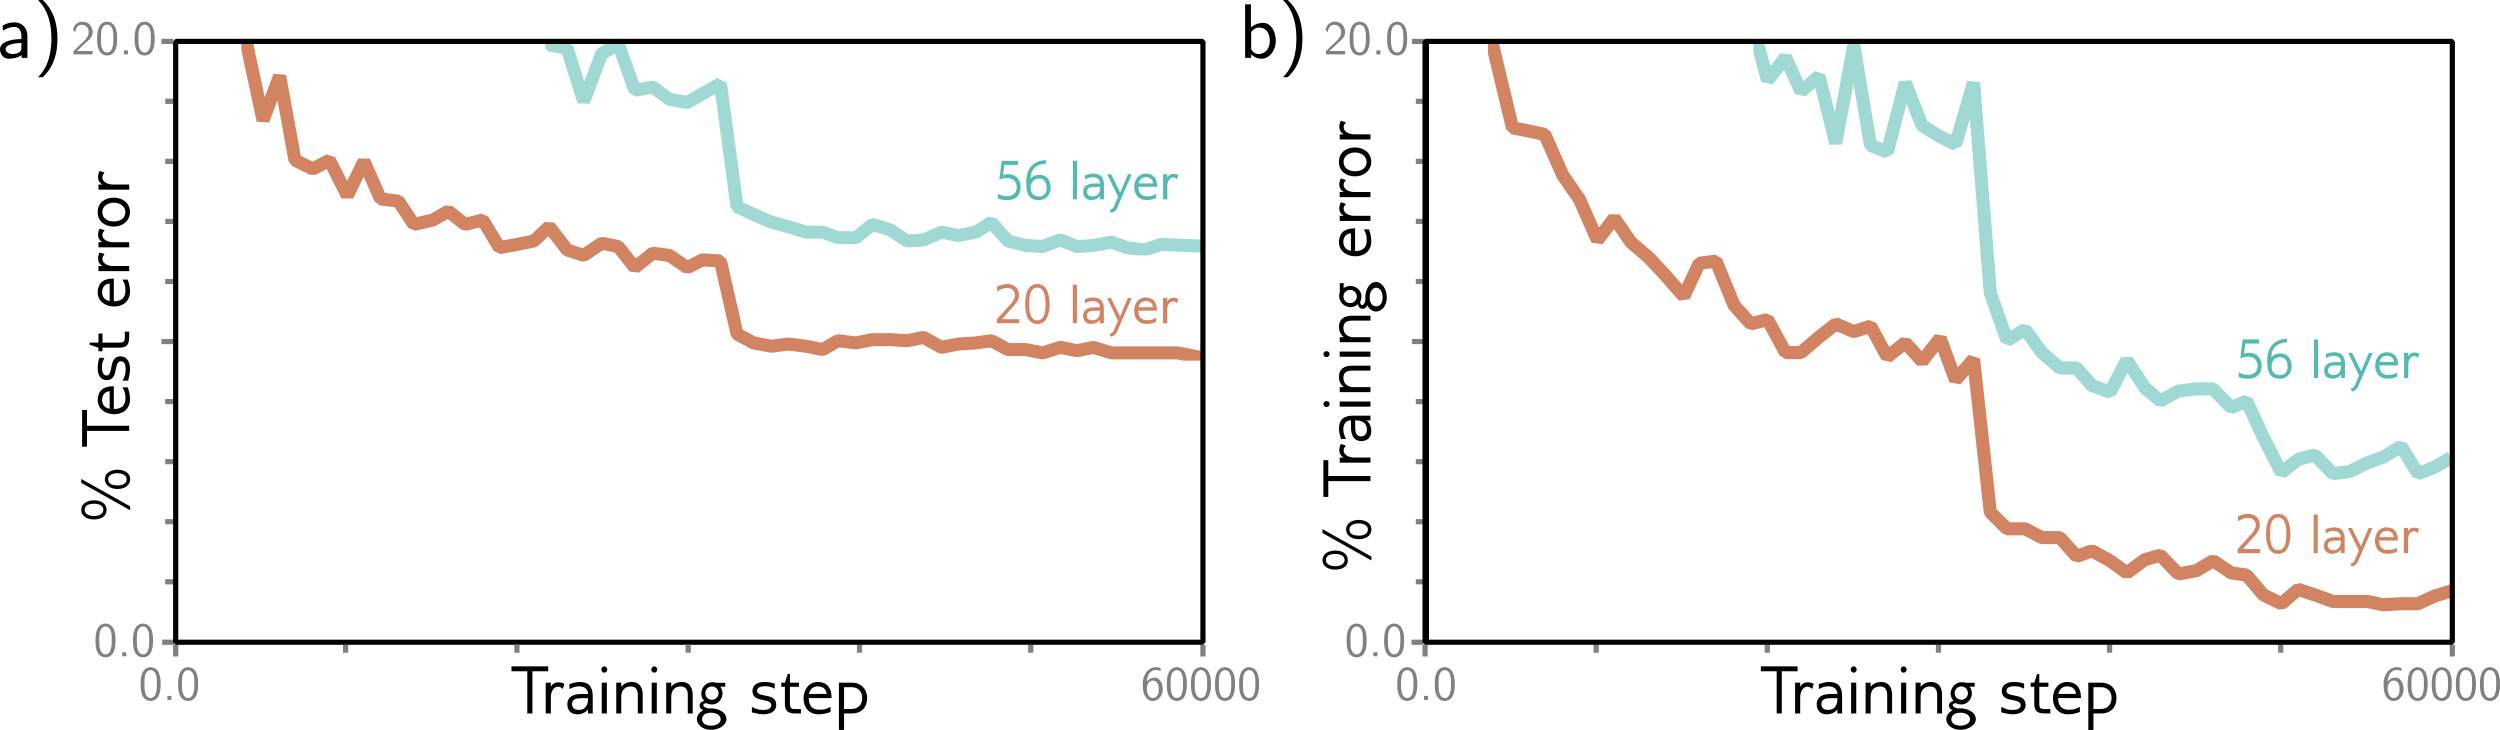 <?xml version='1.0' encoding='UTF-8'?>
<!-- This file was generated by dvisvgm 3.0.3 -->
<svg version='1.1' xmlns='http://www.w3.org/2000/svg' xmlns:xlink='http://www.w3.org/1999/xlink' width='409.562pt' height='119.578pt' viewBox='0 -119.578 409.562 119.578'>
<defs>
<clipPath id='clip1'>
<path d='M213.816 115.422H410V-.421H213.816Z'/>
</clipPath>
<clipPath id='clip2'>
<path d='M243.777 112.715H410V19.231H243.777Z'/>
</clipPath>
<clipPath id='clip3'>
<path d='M287.242 112.715H410V39.262H287.242Z'/>
</clipPath>
<clipPath id='clip4'>
<path d='M39.531 112.575H207.613V60.493H39.531Z'/>
</clipPath>
<clipPath id='clip5'>
<path d='M89.348 112.575H207.613V77.735H89.348Z'/>
</clipPath>
</defs>
<g id='page1'>
<g transform='matrix(1 0 0 -1 0 0)'>
<path d='M28.391 112.797H26.453' stroke='#808080' fill='none' stroke-width='.851'/>
<path d='M28.391 63.625H26.453' stroke='#808080' fill='none' stroke-width='.851'/>
<path d='M28.52 14.364H26.578' stroke='#808080' fill='none' stroke-width='.851'/>
<path d='M28.391 102.981H27.066' stroke='#808080' fill='none' stroke-width='.851'/>
<path d='M28.391 93.141H27.066' stroke='#808080' fill='none' stroke-width='.851'/>
<path d='M28.391 83.301H27.066' stroke='#808080' fill='none' stroke-width='.851'/>
<path d='M28.391 73.461H27.066' stroke='#808080' fill='none' stroke-width='.851'/>
<path d='M28.391 53.786H27.066' stroke='#808080' fill='none' stroke-width='.851'/>
<path d='M28.391 43.946H27.066' stroke='#808080' fill='none' stroke-width='.851'/>
<path d='M28.391 34.106H27.066' stroke='#808080' fill='none' stroke-width='.851'/>
<path d='M28.391 24.266H27.066' stroke='#808080' fill='none' stroke-width='.851'/>
<path d='M233.648 14.899V112.715' stroke='#000' fill='none' stroke-width='.919' stroke-linecap='round' stroke-linejoin='round' clip-path='url(#clip1)'/>
<path d='M233.648 14.899V16.524' stroke='#000' fill='none' stroke-width='.919' stroke-linecap='round' stroke-linejoin='round' clip-path='url(#clip1)'/>
<path d='M244.41 112.715L244.832 110.911L247.785 98.637L250.531 98.098L253.063 97.555L256.016 90.879L258.758 86.907L261.711 80.231L264.453 83.84L267.199 79.872L270.152 77.344L272.684 74.637L275.848 71.028L278.379 76.442L281.121 76.801L284.078 69.582L286.82 66.516L289.563 67.235L292.516 61.821H295.047L298 64.348L300.746 66.516L303.699 65.25L306.441 66.153L309.184 61.102L312.137 63.446L314.883 60.379L317.836 64.168L320.367 57.309L323.32 60.739L326.063 35.653L328.805 32.946H331.762L334.504 31.505H337.457L340.199 28.434L342.73 29.336L345.684 27.715L348.43 25.727L351.383 27.895L353.914 28.618L356.867 25.547L359.82 26.09L362.566 27.715L365.52 25.727L368.051 25.367L370.793 22.118L373.746 20.676L376.488 23.02L379.234 22.118L382.188 21.036H387.883L390.414 20.496L393.367 20.676H396.113L398.855 21.938L401.809 22.841' stroke='#d18362' fill='none' stroke-width='2.145' stroke-linejoin='bevel' clip-path='url(#clip2)'/>
<path d='M287.875 112.715L289.563 106.399L292.516 110.188L295.047 104.594L298 107.122L300.746 96.114L303.699 112.172L306.441 95.75L309.184 94.668L312.137 106.04L314.883 99L317.836 97.196L320.367 95.93L323.32 106.04L326.063 71.567L328.805 63.809L331.762 65.614L334.504 61.821L337.457 59.297H340.199L342.73 56.407L345.684 55.325L348.43 60.559L351.383 56.047L353.914 53.883L356.867 55.504L359.82 55.868H362.566L365.52 52.797L368.051 53.883L370.793 47.926L373.746 42.153L376.488 44.317L379.234 45.04L382.188 41.969L384.93 42.332L387.883 43.774L390.414 44.676L393.367 46.481L396.113 41.969L398.855 43.055L401.516 44.582' stroke='#a0d9d3' fill='none' stroke-width='2.145' stroke-linejoin='bevel' clip-path='url(#clip3)'/>
<path d='M40.367 112.575L43.09 99.872L45.812 107.133L48.324 93.34L51.254 91.887L53.973 93.34L56.906 87.532L59.625 93.157L62.348 86.989L65.277 86.625L67.789 82.813L70.93 83.54L73.441 84.993L76.16 82.813L79.094 83.54L81.812 79.004L84.742 79.547L87.465 80.094L89.977 82.45L92.906 78.641L95.629 77.735L98.559 79.731L101.281 79.184L104 75.739L106.93 78.094L109.652 77.735L112.582 75.739L115.094 77.008L118.023 76.825L120.746 64.848L123.469 63.395L126.398 62.852L129.117 63.215L132.051 62.852L134.77 62.309L137.281 63.758L140.211 63.395L142.934 63.942H145.863L148.586 63.758L151.305 64.305L154.238 62.672L156.957 63.215L159.887 63.395L162.398 63.758L165.121 62.309H168.051L170.773 61.762L173.703 62.672L176.426 62.125L179.145 62.672L182.074 61.762H192.961L196.926 60.985' stroke='#d18362' fill='none' stroke-width='2.131' stroke-miterlimit='7' stroke-linejoin='bevel' clip-path='url(#clip4)'/>
<path d='M89.977 112.575V112.211L92.906 111.668L95.629 102.958L98.559 110.762L101.281 112.395L104 104.774L106.93 105.317L109.652 103.321L112.582 102.778L115.094 104.227L118.023 105.86L120.746 85.719L123.469 84.446L126.398 83.176L129.117 82.45L132.051 81.543H134.77L137.281 80.637H140.211L142.934 82.813L145.863 81.907L148.586 80.094L151.305 80.274L154.238 81.543L156.957 81L159.887 81.543L162.398 83.176L165.121 80.094L168.051 79.368L170.773 79.184L173.703 80.274L176.426 79.184L179.145 79.368L182.074 79.911L184.59 79.004L187.52 78.641L190.238 79.547L196.961 79.247' stroke='#a0d9d3' fill='none' stroke-width='2.131' stroke-miterlimit='7' stroke-linejoin='bevel' clip-path='url(#clip5)'/>
<path d='M233.461 13.969V12.032' stroke='#808080' fill='none' stroke-width='.85'/>
<path d='M401.75 13.969V12.032' stroke='#808080' fill='none' stroke-width='.85'/>
<path d='M261.492 12.645V13.969' stroke='#808080' fill='none' stroke-width='.85'/>
<path d='M289.527 12.645V13.969' stroke='#808080' fill='none' stroke-width='.85'/>
<path d='M317.566 12.645V13.969' stroke='#808080' fill='none' stroke-width='.85'/>
<path d='M233.27 112.793H231.328' stroke='#808080' fill='none' stroke-width='.85'/>
<path d='M233.27 63.626H231.328' stroke='#808080' fill='none' stroke-width='.85'/>
<path d='M233.18 14.364H231.238' stroke='#808080' fill='none' stroke-width='.85'/>
<path d='M233.27 102.981H231.945' stroke='#808080' fill='none' stroke-width='.85'/>
<path d='M233.27 93.141H231.945' stroke='#808080' fill='none' stroke-width='.85'/>
<path d='M233.27 83.301H231.945' stroke='#808080' fill='none' stroke-width='.85'/>
<path d='M233.27 73.461H231.945' stroke='#808080' fill='none' stroke-width='.85'/>
<path d='M233.27 53.786H231.945' stroke='#808080' fill='none' stroke-width='.85'/>
<path d='M233.27 43.946H231.945' stroke='#808080' fill='none' stroke-width='.85'/>
<path d='M233.27 34.106H231.945' stroke='#808080' fill='none' stroke-width='.85'/>
<path d='M233.27 24.266H231.945' stroke='#808080' fill='none' stroke-width='.85'/>
<path d='M28.781 13.969V12.032' stroke='#808080' fill='none' stroke-width='.85'/>
<path d='M197.07 13.969V12.032' stroke='#808080' fill='none' stroke-width='.85'/>
<path d='M56.621 12.645V13.969' stroke='#808080' fill='none' stroke-width='.85'/>
<path d='M140.805 12.645V13.969' stroke='#808080' fill='none' stroke-width='.85'/>
<path d='M168.863 12.645V13.969' stroke='#808080' fill='none' stroke-width='.85'/>
<path d='M28.781 112.793H197.07V14.364H28.781Z' stroke='#030000' fill='none' stroke-width='.85' stroke-linejoin='bevel'/>
<path d='M112.742 12.645V13.969' stroke='#808080' fill='none' stroke-width='.85'/>
<path d='M373.641 12.645V13.969' stroke='#808080' fill='none' stroke-width='.85'/>
<path d='M345.602 12.645V13.969' stroke='#808080' fill='none' stroke-width='.85'/>
<path d='M84.684 12.645V13.969' stroke='#808080' fill='none' stroke-width='.85'/>
<path d='M233.461 112.793H401.75V14.364H233.461Z' stroke='#030000' fill='none' stroke-width='.85' stroke-linejoin='bevel'/>
<path d='M89.812 9.606V10.411H83.793V9.606H86.383V2.696H87.223V9.606Z'/>
<path d='M92.199 6.719L92.461 7.524C92.34 7.665 91.797 7.801 91.43 7.801C90.906 7.786 90.469 7.524 90.242 7.051V7.735H89.402V2.696H90.242V5.352C90.242 5.372 90.242 5.387 90.242 5.387C90.242 6.125 90.625 7.086 91.414 7.086H91.465C91.727 7.086 91.938 6.93 92.199 6.719Z'/>
<path d='M97.102 2.696V5.563C97.102 7.016 96.492 7.856 94.988 7.856C94.445 7.856 93.781 7.68 93.289 7.504V6.684C93.797 6.961 94.219 7.137 94.918 7.137C95.723 7.122 96.332 6.719 96.332 5.879H95.18C93.988 5.879 92.941 5.477 92.941 4.165C92.977 3.149 93.57 2.555 94.586 2.555C95.301 2.555 95.949 2.852 96.332 3.36V2.696ZM96.332 5.04C96.332 4.059 95.879 3.274 94.828 3.274C94.219 3.274 93.711 3.551 93.711 4.215C93.711 5.196 94.637 5.196 95.512 5.196H96.332Z'/>
<path d='M99.418 2.696V7.735H98.582V2.696ZM99 10.411C98.738 10.411 98.512 10.165 98.512 9.903C98.512 9.622 98.738 9.375 99 9.375C99.281 9.375 99.488 9.622 99.488 9.903C99.488 10.165 99.281 10.411 99 10.411Z'/>
<path d='M105.293 2.696V5.739C105.293 6.93 104.785 7.856 103.492 7.856C102.844 7.856 102.18 7.61 101.777 7.051V7.735H100.957V2.696H101.777V5.547C101.813 6.508 102.406 7.122 103.301 7.122C104.176 7.122 104.488 6.594 104.488 5.704V2.696Z'/>
<path d='M107.605 2.696V7.735H106.766V2.696ZM107.188 10.411C106.926 10.411 106.695 10.165 106.695 9.903C106.695 9.622 106.926 9.375 107.188 9.375C107.465 9.375 107.676 9.622 107.676 9.903C107.676 10.165 107.465 10.411 107.188 10.411Z'/>
<path d='M113.48 2.696V5.739C113.48 6.93 112.973 7.856 111.68 7.856C111.031 7.856 110.367 7.61 109.965 7.051V7.735H109.141V2.696H109.965V5.547C110 6.508 110.594 7.122 111.488 7.122C112.359 7.122 112.676 6.594 112.676 5.704V2.696Z'/>
<path d='M116.477 2.817C117.422 2.817 118.066 2.364 118.066 1.75C118.066 1.137 117.422 .7 116.477 .7C115.531 .7 115.008 1.137 115.008 1.75C115.008 2.364 115.531 2.817 116.477 2.817ZM116.477 3.536C116.387 3.536 116.301 3.536 116.195 3.516C115.672 3.516 115.215 3.832 115.215 4.043C115.215 4.286 115.496 4.375 115.707 4.375H115.777C115.949 4.215 116.477 4.165 116.633 4.165C117.594 4.165 118.363 4.985 118.363 6C118.363 6.403 118.227 6.79 117.996 7.086H118.82V7.715H117.402C117.176 7.786 116.859 7.821 116.684 7.821C115.723 7.821 114.918 6.997 114.883 6C114.883 5.512 115.059 5.075 115.375 4.758C115.008 4.688 114.605 4.446 114.605 3.973C114.605 3.676 114.797 3.395 115.199 3.219C114.551 2.887 114.168 2.344 114.168 1.766C114.168 .86 115.094 .02 116.477 .02C117.875 .02 119.012 .86 119.012 1.75C119.012 2.922 117.648 3.536 116.477 3.536ZM116.633 7.122C117.227 7.122 117.719 6.629 117.719 6.02C117.719 5.422 117.227 4.934 116.633 4.934C116.02 4.934 115.547 5.422 115.547 6.02C115.547 6.629 116.02 7.122 116.633 7.122Z'/>
<path d='M127.164 4.094C127.164 5.09 126.484 5.407 125.574 5.582L125.223 5.653C124.734 5.754 124.016 5.86 124.016 6.403C124.051 7.032 124.785 7.157 125.348 7.157C126.238 7.122 126.168 7.067 126.922 6.754V7.575C126.449 7.766 125.855 7.856 125.242 7.856C124.246 7.856 123.266 7.489 123.266 6.368C123.281 5.457 123.895 5.11 124.734 4.95L125.051 4.883C125.66 4.743 126.359 4.672 126.359 4.024C126.328 3.395 125.609 3.274 125.051 3.274C124.121 3.29 123.98 3.395 123.176 3.778V2.872C123.648 2.747 124.473 2.555 125.031 2.555C126.012 2.555 127.164 2.922 127.164 4.094Z'/>
<path d='M131.211 2.696V3.411H130.336C129.547 3.411 129.41 3.606 129.41 4.34V7.067H130.895V7.735H129.41V9.168H129.059L128.586 7.735H127.992V7.067H128.586V4.34C128.586 3.079 129.094 2.696 130.336 2.696Z'/>
<path d='M136.227 5.215V5.301C136.227 6.754 135.633 7.821 133.973 7.856C132.484 7.856 131.645 6.559 131.645 5.161C131.645 3.641 132.57 2.555 134.109 2.555C134.813 2.555 135.441 2.711 136.055 2.938V3.778C135.25 3.395 135.125 3.309 134.18 3.309C133.133 3.309 132.5 3.938 132.5 5.125V5.215ZM135.406 5.895H132.535C132.641 6.559 133.133 7.137 133.973 7.137C134.848 7.137 135.406 6.594 135.406 5.895Z'/>
<path d='M142.059 5.215C142.059 6.684 141.078 7.735 139.59 7.735H137.438V0H138.277V2.696H139.52C141.148 2.696 142.059 3.711 142.059 5.215ZM141.254 5.215C141.254 4.215 140.621 3.43 139.52 3.43H138.277V6.997H139.52C140.605 6.997 141.254 6.282 141.254 5.215Z'/>
<path d='M294.492 9.606V10.411H288.473V9.606H291.063V2.696H291.902V9.606Z'/>
<path d='M296.879 6.719L297.141 7.524C297.02 7.665 296.477 7.801 296.109 7.801C295.582 7.786 295.148 7.524 294.918 7.051V7.735H294.078V2.696H294.918V5.352C294.918 5.372 294.918 5.387 294.918 5.387C294.918 6.125 295.305 7.086 296.09 7.086H296.145C296.406 7.086 296.617 6.93 296.879 6.719Z'/>
<path d='M301.781 2.696V5.563C301.781 7.016 301.172 7.856 299.664 7.856C299.125 7.856 298.457 7.68 297.969 7.504V6.684C298.477 6.961 298.895 7.137 299.594 7.137C300.398 7.122 301.012 6.719 301.012 5.879H299.859C298.668 5.879 297.617 5.477 297.617 4.165C297.652 3.149 298.25 2.555 299.262 2.555C299.98 2.555 300.629 2.852 301.012 3.36V2.696ZM301.012 5.04C301.012 4.059 300.559 3.274 299.508 3.274C298.895 3.274 298.387 3.551 298.387 4.215C298.387 5.196 299.316 5.196 300.191 5.196H301.012Z'/>
<path d='M304.098 2.696V7.735H303.258V2.696ZM303.68 10.411C303.418 10.411 303.188 10.165 303.188 9.903C303.188 9.622 303.418 9.375 303.68 9.375C303.957 9.375 304.168 9.622 304.168 9.903C304.168 10.165 303.957 10.411 303.68 10.411Z'/>
<path d='M309.973 2.696V5.739C309.973 6.93 309.465 7.856 308.172 7.856C307.523 7.856 306.859 7.61 306.457 7.051V7.735H305.633V2.696H306.457V5.547C306.492 6.508 307.086 7.122 307.98 7.122C308.852 7.122 309.168 6.594 309.168 5.704V2.696Z'/>
<path d='M312.285 2.696V7.735H311.445V2.696ZM311.867 10.411C311.602 10.411 311.375 10.165 311.375 9.903C311.375 9.622 311.602 9.375 311.867 9.375C312.145 9.375 312.355 9.622 312.355 9.903C312.355 10.165 312.145 10.411 311.867 10.411Z'/>
<path d='M318.16 2.696V5.739C318.16 6.93 317.652 7.856 316.359 7.856C315.711 7.856 315.047 7.61 314.645 7.051V7.735H313.82V2.696H314.645V5.547C314.68 6.508 315.273 7.122 316.164 7.122C317.039 7.122 317.355 6.594 317.355 5.704V2.696Z'/>
<path d='M321.152 2.817C322.098 2.817 322.746 2.364 322.746 1.75C322.746 1.137 322.098 .7 321.152 .7C320.211 .7 319.684 1.137 319.684 1.75C319.684 2.364 320.211 2.817 321.152 2.817ZM321.152 3.536C321.066 3.536 320.98 3.536 320.875 3.516C320.352 3.516 319.895 3.832 319.895 4.043C319.895 4.286 320.176 4.375 320.383 4.375H320.453C320.629 4.215 321.152 4.165 321.313 4.165C322.273 4.165 323.043 4.985 323.043 6C323.043 6.403 322.902 6.79 322.676 7.086H323.5V7.715H322.082C321.855 7.786 321.539 7.821 321.363 7.821C320.402 7.821 319.598 6.997 319.563 6C319.563 5.512 319.738 5.075 320.051 4.758C319.684 4.688 319.281 4.446 319.281 3.973C319.281 3.676 319.477 3.395 319.879 3.219C319.23 2.887 318.844 2.344 318.844 1.766C318.844 .86 319.773 .02 321.152 .02C322.555 .02 323.691 .86 323.691 1.75C323.691 2.922 322.328 3.536 321.152 3.536ZM321.313 7.122C321.906 7.122 322.395 6.629 322.395 6.02C322.395 5.422 321.906 4.934 321.313 4.934C320.699 4.934 320.227 5.422 320.227 6.02C320.227 6.629 320.699 7.122 321.313 7.122Z'/>
<path d='M331.844 4.094C331.844 5.09 331.164 5.407 330.254 5.582L329.902 5.653C329.414 5.754 328.695 5.86 328.695 6.403C328.73 7.032 329.465 7.157 330.027 7.157C330.918 7.122 330.848 7.067 331.602 6.754V7.575C331.129 7.766 330.531 7.856 329.922 7.856C328.922 7.856 327.945 7.489 327.945 6.368C327.961 5.457 328.574 5.11 329.414 4.95L329.727 4.883C330.34 4.743 331.039 4.672 331.039 4.024C331.004 3.395 330.289 3.274 329.727 3.274C328.801 3.29 328.66 3.395 327.855 3.778V2.872C328.328 2.747 329.152 2.555 329.711 2.555C330.691 2.555 331.844 2.922 331.844 4.094Z'/>
<path d='M335.891 2.696V3.411H335.016C334.227 3.411 334.086 3.606 334.086 4.34V7.067H335.574V7.735H334.086V9.168H333.738L333.266 7.735H332.672V7.067H333.266V4.34C333.266 3.079 333.773 2.696 335.016 2.696Z'/>
<path d='M340.906 5.215V5.301C340.906 6.754 340.313 7.821 338.648 7.856C337.164 7.856 336.324 6.559 336.324 5.161C336.324 3.641 337.25 2.555 338.789 2.555C339.488 2.555 340.121 2.711 340.73 2.938V3.778C339.926 3.395 339.805 3.309 338.859 3.309C337.809 3.309 337.18 3.938 337.18 5.125V5.215ZM340.086 5.895H337.215C337.32 6.559 337.809 7.137 338.648 7.137C339.523 7.137 340.086 6.594 340.086 5.895Z'/>
<path d='M346.734 5.215C346.734 6.684 345.758 7.735 344.27 7.735H342.117V0H342.957V2.696H344.199C345.828 2.696 346.734 3.711 346.734 5.215ZM345.93 5.215C345.93 4.215 345.301 3.43 344.199 3.43H342.957V6.997H344.199C345.285 6.997 345.93 6.282 345.93 5.215Z'/>
<path d='M19.242 42.633C18.277 42.633 17.176 42.161 17.176 41.059C17.195 39.977 18.227 39.469 19.242 39.469C20.254 39.469 21.324 39.942 21.324 41.059C21.324 42.18 20.219 42.633 19.242 42.633ZM13.312 41.114V40.481L21.324 35.989V36.618ZM15.391 37.614C14.395 37.614 13.312 37.141 13.312 36.039C13.312 34.938 14.395 34.481 15.391 34.481C16.441 34.501 17.457 34.883 17.457 36.039C17.457 37.176 16.426 37.614 15.391 37.614ZM19.242 42.055C19.957 42.039 20.746 41.793 20.746 41.059C20.746 40.274 19.922 40.043 19.242 40.043C18.508 40.063 17.719 40.239 17.719 41.059C17.719 41.813 18.559 42.055 19.242 42.055ZM15.391 37.055C16.129 37.055 16.934 36.825 16.934 36.039C16.898 35.286 16.094 35.043 15.391 35.043C14.676 35.043 13.871 35.321 13.871 36.039C13.871 36.825 14.621 37.055 15.391 37.055Z'/>
<path d='M14.254 52.414H13.449V46.395H14.254V48.985H21.164V49.825H14.254Z'/>
<path d='M18.645 56.301H18.559C17.105 56.301 16.039 55.708 16.004 54.043C16.004 52.559 17.301 51.719 18.699 51.719C20.219 51.719 21.305 52.645 21.305 54.184C21.305 54.883 21.148 55.512 20.922 56.126H20.082C20.465 55.321 20.551 55.2 20.551 54.254C20.551 53.204 19.922 52.575 18.734 52.575H18.645ZM17.965 55.477V52.61C17.301 52.715 16.723 53.204 16.723 54.043C16.723 54.918 17.266 55.477 17.965 55.477Z'/>
<path d='M19.766 61.204C18.77 61.204 18.453 60.52 18.277 59.61L18.207 59.262C18.105 58.77 18 58.055 17.457 58.055C16.828 58.09 16.703 58.825 16.703 59.383C16.738 60.278 16.793 60.208 17.105 60.958H16.285C16.094 60.485 16.004 59.891 16.004 59.278C16.004 58.282 16.371 57.301 17.492 57.301C18.402 57.321 18.75 57.934 18.91 58.77L18.977 59.086C19.117 59.7 19.188 60.399 19.836 60.399C20.465 60.364 20.586 59.645 20.586 59.086C20.57 58.161 20.465 58.02 20.082 57.215H20.988C21.113 57.688 21.305 58.508 21.305 59.071C21.305 60.047 20.938 61.204 19.766 61.204Z'/>
<path d='M21.164 65.246H20.449V64.371C20.449 63.586 20.254 63.446 19.52 63.446H16.793V64.934H16.129V63.446H14.691V63.094L16.129 62.621V62.028H16.793V62.621H19.52C20.781 62.621 21.164 63.129 21.164 64.371Z'/>
<path d='M18.645 73.946H18.559C17.105 73.946 16.039 73.352 16.004 71.688C16.004 70.204 17.301 69.364 18.699 69.364C20.219 69.364 21.305 70.29 21.305 71.829C21.305 72.528 21.148 73.157 20.922 73.77H20.082C20.465 72.965 20.551 72.844 20.551 71.899C20.551 70.848 19.922 70.219 18.734 70.219H18.645ZM17.965 73.126V70.254C17.301 70.36 16.723 70.848 16.723 71.688C16.723 72.563 17.266 73.126 17.965 73.126Z'/>
<path d='M17.141 77.957L16.336 78.219C16.195 78.094 16.059 77.555 16.059 77.188C16.074 76.661 16.336 76.223 16.809 75.996H16.129V75.157H21.164V75.996H18.508C18.488 75.996 18.473 75.996 18.473 75.996C17.734 75.996 16.773 76.383 16.773 77.168V77.223C16.773 77.485 16.934 77.692 17.141 77.957Z'/>
<path d='M17.141 81.86L16.336 82.121C16.195 82.001 16.059 81.457 16.059 81.09C16.074 80.567 16.336 80.129 16.809 79.899H16.129V79.063H21.164V79.899H18.508C18.488 79.899 18.473 79.899 18.473 79.899C17.734 79.899 16.773 80.286 16.773 81.071V81.126C16.773 81.387 16.934 81.598 17.141 81.86Z'/>
<path d='M18.645 87.196C17.367 87.196 16.004 86.516 16.004 84.836C16.004 83.313 17.176 82.457 18.645 82.457C20.027 82.457 21.27 83.348 21.305 84.836C21.27 86.34 20.062 87.196 18.645 87.196ZM18.645 86.376C19.645 86.376 20.535 85.762 20.535 84.836C20.52 83.575 19.398 83.297 18.629 83.297C17.613 83.297 16.773 83.786 16.758 84.836C16.773 85.817 17.684 86.376 18.645 86.376Z'/>
<path d='M17.141 91.305L16.336 91.571C16.195 91.446 16.059 90.903 16.059 90.536C16.074 90.012 16.336 89.575 16.809 89.348H16.129V88.508H21.164V89.348H18.508C18.488 89.348 18.473 89.348 18.473 89.348C17.734 89.348 16.773 89.731 16.773 90.52V90.571C16.773 90.836 16.934 91.043 17.141 91.305Z'/>
<path d='M222.59 34.407C221.629 34.407 220.523 33.938 220.523 32.833C220.543 31.75 221.574 31.243 222.59 31.243C223.605 31.243 224.672 31.715 224.672 32.833C224.672 33.954 223.57 34.407 222.59 34.407ZM216.66 32.887V32.258L224.672 27.762V28.391ZM218.742 29.387C217.742 29.387 216.66 28.915 216.66 27.813C216.66 26.711 217.742 26.258 218.742 26.258C219.789 26.274 220.805 26.661 220.805 27.813C220.805 28.95 219.773 29.387 218.742 29.387ZM222.59 33.833C223.305 33.813 224.094 33.571 224.094 32.833C224.094 32.047 223.27 31.821 222.59 31.821C221.855 31.836 221.066 32.012 221.066 32.833C221.066 33.586 221.906 33.833 222.59 33.833ZM218.742 28.829C219.477 28.829 220.281 28.602 220.281 27.813C220.246 27.063 219.441 26.817 218.742 26.817C218.023 26.817 217.219 27.098 217.219 27.813C217.219 28.602 217.973 28.829 218.742 28.829Z'/>
<path d='M217.605 44.188H216.801V38.172H217.605V40.758H224.512V41.598H217.605Z'/>
<path d='M220.488 46.575L219.684 46.836C219.547 46.715 219.406 46.172 219.406 45.805C219.422 45.282 219.684 44.844 220.156 44.618H219.477V43.778H224.512V44.618H221.855C221.836 44.618 221.82 44.618 221.82 44.618C221.086 44.618 220.121 45.001 220.121 45.789V45.84C220.121 46.102 220.281 46.313 220.488 46.575Z'/>
<path d='M224.512 51.481H221.645C220.191 51.481 219.352 50.868 219.352 49.364C219.352 48.821 219.527 48.157 219.703 47.664H220.523C220.246 48.172 220.07 48.594 220.07 49.293C220.086 50.098 220.488 50.711 221.328 50.711V49.555C221.328 48.364 221.73 47.317 223.043 47.317C224.059 47.352 224.652 47.946 224.652 48.961C224.652 49.676 224.355 50.325 223.848 50.711H224.512ZM222.168 50.711C223.148 50.711 223.938 50.254 223.938 49.204C223.938 48.594 223.656 48.086 222.992 48.086C222.012 48.086 222.012 49.012 222.012 49.887V50.711Z'/>
<path d='M224.512 53.797H219.477V52.958H224.512ZM216.801 53.376C216.801 53.114 217.043 52.887 217.305 52.887C217.586 52.887 217.832 53.114 217.832 53.376C217.832 53.657 217.586 53.864 217.305 53.864C217.043 53.864 216.801 53.657 216.801 53.376Z'/>
<path d='M224.512 59.668H221.469C220.281 59.668 219.352 59.164 219.352 57.868C219.352 57.219 219.598 56.555 220.156 56.153H219.477V55.333H224.512V56.153H221.66C220.699 56.188 220.086 56.782 220.086 57.676C220.086 58.551 220.613 58.864 221.504 58.864H224.512Z'/>
<path d='M224.512 61.981H219.477V61.141H224.512ZM216.801 61.563C216.801 61.301 217.043 61.075 217.305 61.075C217.586 61.075 217.832 61.301 217.832 61.563C217.832 61.844 217.586 62.051 217.305 62.051C217.043 62.051 216.801 61.844 216.801 61.563Z'/>
<path d='M224.512 67.856H221.469C220.281 67.856 219.352 67.348 219.352 66.055C219.352 65.407 219.598 64.743 220.156 64.34H219.477V63.52H224.512V64.34H221.66C220.699 64.376 220.086 64.969 220.086 65.864C220.086 66.739 220.613 67.051 221.504 67.051H224.512Z'/>
<path d='M224.391 70.852C224.391 71.797 224.848 72.442 225.457 72.442C226.07 72.442 226.508 71.797 226.508 70.852S226.07 69.383 225.457 69.383C224.848 69.383 224.391 69.907 224.391 70.852ZM223.672 70.852C223.672 70.762 223.672 70.676 223.691 70.571C223.691 70.047 223.375 69.59 223.168 69.59C222.922 69.59 222.836 69.871 222.836 70.082V70.153C222.992 70.325 223.043 70.852 223.043 71.008C223.043 71.969 222.223 72.739 221.207 72.739C220.805 72.739 220.422 72.602 220.121 72.371V73.196H219.492V71.778C219.422 71.551 219.387 71.235 219.387 71.063C219.387 70.098 220.211 69.293 221.207 69.258C221.695 69.258 222.133 69.434 222.449 69.751C222.52 69.383 222.766 68.981 223.238 68.981C223.535 68.981 223.813 69.172 223.988 69.575C224.32 68.926 224.863 68.543 225.441 68.543C226.352 68.543 227.191 69.469 227.191 70.852C227.191 72.251 226.352 73.387 225.457 73.387C224.285 73.387 223.672 72.024 223.672 70.852ZM220.086 71.008C220.086 71.602 220.578 72.094 221.191 72.094C221.785 72.094 222.273 71.602 222.273 71.008C222.273 70.395 221.785 69.922 221.191 69.922C220.578 69.922 220.086 70.395 220.086 71.008Z'/>
<path d='M221.996 82.172H221.906C220.453 82.172 219.387 81.579 219.352 79.915C219.352 78.426 220.648 77.59 222.047 77.59C223.57 77.59 224.652 78.516 224.652 80.055C224.652 80.754 224.496 81.383 224.27 81.996H223.43C223.813 81.192 223.902 81.071 223.902 80.126C223.902 79.075 223.27 78.446 222.082 78.446H221.996ZM221.313 81.348V78.481C220.648 78.586 220.07 79.075 220.07 79.915C220.07 80.79 220.613 81.348 221.313 81.348Z'/>
<path d='M220.488 86.18L219.684 86.446C219.547 86.321 219.406 85.778 219.406 85.411C219.422 84.887 219.684 84.45 220.156 84.223H219.477V83.383H224.512V84.223H221.855C221.836 84.223 221.82 84.223 221.82 84.223C221.086 84.223 220.121 84.606 220.121 85.395V85.446C220.121 85.711 220.281 85.918 220.488 86.18Z'/>
<path d='M220.488 90.086L219.684 90.348C219.547 90.227 219.406 89.684 219.406 89.317C219.422 88.79 219.684 88.352 220.156 88.126H219.477V87.286H224.512V88.126H221.855C221.836 88.126 221.82 88.126 221.82 88.126C221.086 88.126 220.121 88.512 220.121 89.297V89.352C220.121 89.614 220.281 89.825 220.488 90.086Z'/>
<path d='M221.996 95.422C220.719 95.422 219.352 94.743 219.352 93.063C219.352 91.54 220.523 90.684 221.996 90.684C223.375 90.684 224.617 91.575 224.652 93.063C224.617 94.567 223.41 95.422 221.996 95.422ZM221.996 94.602C222.992 94.602 223.883 93.989 223.883 93.063C223.867 91.801 222.746 91.524 221.977 91.524C220.961 91.524 220.121 92.012 220.105 93.063C220.121 94.04 221.031 94.602 221.996 94.602Z'/>
<path d='M220.488 99.532L219.684 99.793C219.547 99.672 219.406 99.129 219.406 98.762C219.422 98.239 219.684 97.801 220.156 97.575H219.477V96.735H224.512V97.575H221.855C221.836 97.575 221.82 97.575 221.82 97.575C221.086 97.575 220.121 97.957 220.121 98.746V98.797C220.121 99.059 220.281 99.27 220.488 99.532Z'/>
<path d='M18.93 14.641C18.93 15.258 18.891 16.004 18.559 16.633C18.234 17.227 17.691 17.426 17.293 17.426C16.824 17.426 16.266 17.204 15.945 16.512C15.684 15.93 15.648 15.274 15.648 14.641C15.648 14.02 15.672 13.438 15.906 12.856C16.23 12.102 16.824 11.891 17.281 11.891C17.852 11.891 18.359 12.211 18.609 12.758C18.844 13.278 18.93 13.797 18.93 14.641ZM17.293 12.375C16.875 12.375 16.551 12.672 16.391 13.239C16.266 13.688 16.266 14.122 16.266 14.739C16.266 15.235 16.266 15.704 16.391 16.137C16.441 16.29 16.637 16.946 17.281 16.946C17.902 16.946 18.102 16.336 18.16 16.2C18.309 15.754 18.309 15.223 18.309 14.739C18.309 14.219 18.309 13.711 18.16 13.215C17.965 12.497 17.543 12.375 17.293 12.375Z' fill='#808080'/>
<path d='M20.027 12.719H20.688V12.063H20.027Z' fill='#808080'/>
<path d='M25.074 14.641C25.074 15.258 25.035 16.004 24.699 16.633C24.379 17.227 23.832 17.426 23.438 17.426C22.965 17.426 22.41 17.204 22.086 16.512C21.828 15.93 21.789 15.274 21.789 14.641C21.789 14.02 21.816 13.438 22.051 12.856C22.371 12.102 22.965 11.891 23.426 11.891C23.996 11.891 24.504 12.211 24.75 12.758C24.984 13.278 25.074 13.797 25.074 14.641ZM23.438 12.375C23.016 12.375 22.695 12.672 22.531 13.239C22.41 13.688 22.41 14.122 22.41 14.739C22.41 15.235 22.41 15.704 22.531 16.137C22.582 16.29 22.781 16.946 23.426 16.946C24.043 16.946 24.242 16.336 24.305 16.2C24.453 15.754 24.453 15.223 24.453 14.739C24.453 14.219 24.453 13.711 24.305 13.215C24.105 12.497 23.684 12.375 23.438 12.375Z' fill='#808080'/>
<path d='M26.32 7.493C26.32 8.11 26.285 8.856 25.949 9.485C25.629 10.079 25.082 10.278 24.688 10.278C24.215 10.278 23.66 10.055 23.336 9.364C23.078 8.782 23.039 8.122 23.039 7.493C23.039 6.872 23.066 6.29 23.301 5.707C23.621 4.954 24.215 4.743 24.676 4.743C25.246 4.743 25.754 5.063 26 5.61C26.234 6.129 26.32 6.649 26.32 7.493ZM24.688 5.223C24.266 5.223 23.945 5.524 23.781 6.09C23.66 6.54 23.66 6.973 23.66 7.59C23.66 8.086 23.66 8.555 23.781 8.989C23.832 9.137 24.031 9.797 24.676 9.797C25.293 9.797 25.492 9.188 25.555 9.051C25.703 8.606 25.703 8.075 25.703 7.59C25.703 7.071 25.703 6.563 25.555 6.067C25.355 5.348 24.934 5.223 24.688 5.223Z' fill='#808080'/>
<path d='M27.422 5.571H28.078V4.915H27.422Z' fill='#808080'/>
<path d='M32.465 7.493C32.465 8.11 32.426 8.856 32.094 9.485C31.77 10.079 31.227 10.278 30.828 10.278C30.359 10.278 29.801 10.055 29.48 9.364C29.219 8.782 29.184 8.122 29.184 7.493C29.184 6.872 29.207 6.29 29.441 5.707C29.766 4.954 30.359 4.743 30.816 4.743C31.387 4.743 31.895 5.063 32.145 5.61C32.379 6.129 32.465 6.649 32.465 7.493ZM30.828 5.223C30.41 5.223 30.086 5.524 29.926 6.09C29.801 6.54 29.801 6.973 29.801 7.59C29.801 8.086 29.801 8.555 29.926 8.989C29.977 9.137 30.172 9.797 30.816 9.797C31.438 9.797 31.637 9.188 31.695 9.051C31.844 8.606 31.844 8.075 31.844 7.59C31.844 7.071 31.844 6.563 31.695 6.067C31.5 5.348 31.078 5.223 30.828 5.223Z' fill='#808080'/>
<path d='M190.152 10.118C189.742 10.278 189.422 10.278 189.313 10.278C188.195 10.278 187.203 9.165 187.203 7.454C187.203 5.223 188.184 4.743 188.852 4.743C189.324 4.743 189.668 4.926 189.98 5.274C190.328 5.684 190.488 6.043 190.488 6.672C190.488 7.676 189.953 8.571 189.199 8.571C188.953 8.571 188.344 8.508 187.863 7.915C187.973 9.188 188.594 9.821 189.324 9.821C189.621 9.821 189.867 9.758 190.152 9.645ZM187.875 6.649C187.875 6.762 187.875 6.774 187.887 6.872C187.887 7.454 188.234 8.086 188.891 8.086C189.273 8.086 189.496 7.887 189.656 7.59C189.82 7.305 189.832 7.02 189.832 6.672C189.832 6.403 189.832 6.043 189.645 5.707C189.508 5.497 189.313 5.223 188.852 5.223C188.023 5.223 187.898 6.391 187.875 6.649Z' fill='#808080'/>
<path d='M194.438 7.493C194.438 8.11 194.398 8.856 194.063 9.485C193.742 10.079 193.195 10.278 192.801 10.278C192.332 10.278 191.773 10.055 191.449 9.364C191.191 8.782 191.152 8.122 191.152 7.493C191.152 6.872 191.18 6.29 191.414 5.707C191.734 4.954 192.332 4.743 192.789 4.743C193.359 4.743 193.867 5.063 194.113 5.61C194.348 6.129 194.438 6.649 194.438 7.493ZM192.801 5.223C192.379 5.223 192.059 5.524 191.898 6.09C191.773 6.54 191.773 6.973 191.773 7.59C191.773 8.086 191.773 8.555 191.898 8.989C191.945 9.137 192.145 9.797 192.789 9.797C193.406 9.797 193.605 9.188 193.668 9.051C193.816 8.606 193.816 8.075 193.816 7.59C193.816 7.071 193.816 6.563 193.668 6.067C193.469 5.348 193.047 5.223 192.801 5.223Z' fill='#808080'/>
<path d='M198.387 7.493C198.387 8.11 198.348 8.856 198.012 9.485C197.691 10.079 197.145 10.278 196.75 10.278C196.281 10.278 195.723 10.055 195.398 9.364C195.141 8.782 195.102 8.122 195.102 7.493C195.102 6.872 195.129 6.29 195.363 5.707C195.684 4.954 196.281 4.743 196.738 4.743C197.309 4.743 197.816 5.063 198.063 5.61C198.297 6.129 198.387 6.649 198.387 7.493ZM196.75 5.223C196.328 5.223 196.008 5.524 195.848 6.09C195.723 6.54 195.723 6.973 195.723 7.59C195.723 8.086 195.723 8.555 195.848 8.989C195.895 9.137 196.094 9.797 196.738 9.797C197.355 9.797 197.555 9.188 197.617 9.051C197.766 8.606 197.766 8.075 197.766 7.59C197.766 7.071 197.766 6.563 197.617 6.067C197.418 5.348 196.996 5.223 196.75 5.223Z' fill='#808080'/>
<path d='M202.332 7.493C202.332 8.11 202.297 8.856 201.961 9.485C201.641 10.079 201.094 10.278 200.699 10.278C200.227 10.278 199.672 10.055 199.348 9.364C199.09 8.782 199.051 8.122 199.051 7.493C199.051 6.872 199.074 6.29 199.313 5.707C199.633 4.954 200.227 4.743 200.688 4.743C201.258 4.743 201.766 5.063 202.012 5.61C202.246 6.129 202.332 6.649 202.332 7.493ZM200.699 5.223C200.277 5.223 199.957 5.524 199.793 6.09C199.672 6.54 199.672 6.973 199.672 7.59C199.672 8.086 199.672 8.555 199.793 8.989C199.844 9.137 200.043 9.797 200.688 9.797C201.305 9.797 201.504 9.188 201.566 9.051C201.715 8.606 201.715 8.075 201.715 7.59C201.715 7.071 201.715 6.563 201.566 6.067C201.367 5.348 200.945 5.223 200.699 5.223Z' fill='#808080'/>
<path d='M206.281 7.493C206.281 8.11 206.246 8.856 205.91 9.485C205.59 10.079 205.043 10.278 204.648 10.278C204.176 10.278 203.617 10.055 203.297 9.364C203.035 8.782 203 8.122 203 7.493C203 6.872 203.023 6.29 203.262 5.707C203.582 4.954 204.176 4.743 204.633 4.743C205.203 4.743 205.711 5.063 205.961 5.61C206.195 6.129 206.281 6.649 206.281 7.493ZM204.648 5.223C204.227 5.223 203.902 5.524 203.742 6.09C203.617 6.54 203.617 6.973 203.617 7.59C203.617 8.086 203.617 8.555 203.742 8.989C203.793 9.137 203.992 9.797 204.633 9.797C205.254 9.797 205.453 9.188 205.516 9.051C205.664 8.606 205.664 8.075 205.664 7.59C205.664 7.071 205.664 6.563 205.516 6.067C205.316 5.348 204.895 5.223 204.648 5.223Z' fill='#808080'/>
<path d='M232.191 7.493C232.191 8.11 232.152 8.856 231.82 9.485C231.496 10.079 230.953 10.278 230.555 10.278C230.086 10.278 229.527 10.055 229.207 9.364C228.945 8.782 228.91 8.122 228.91 7.493C228.91 6.872 228.934 6.29 229.168 5.707C229.492 4.954 230.086 4.743 230.543 4.743C231.113 4.743 231.621 5.063 231.871 5.61C232.105 6.129 232.191 6.649 232.191 7.493ZM230.555 5.223C230.137 5.223 229.813 5.524 229.652 6.09C229.527 6.54 229.527 6.973 229.527 7.59C229.527 8.086 229.527 8.555 229.652 8.989C229.703 9.137 229.898 9.797 230.543 9.797C231.164 9.797 231.363 9.188 231.422 9.051C231.57 8.606 231.57 8.075 231.57 7.59C231.57 7.071 231.57 6.563 231.422 6.067C231.227 5.348 230.805 5.223 230.555 5.223Z' fill='#808080'/>
<path d='M233.293 5.571H233.949V4.915H233.293Z' fill='#808080'/>
<path d='M238.336 7.493C238.336 8.11 238.297 8.856 237.961 9.485C237.641 10.079 237.094 10.278 236.699 10.278C236.227 10.278 235.672 10.055 235.348 9.364C235.09 8.782 235.051 8.122 235.051 7.493C235.051 6.872 235.078 6.29 235.313 5.707C235.633 4.954 236.227 4.743 236.688 4.743C237.258 4.743 237.766 5.063 238.012 5.61C238.246 6.129 238.336 6.649 238.336 7.493ZM236.699 5.223C236.277 5.223 235.957 5.524 235.797 6.09C235.672 6.54 235.672 6.973 235.672 7.59C235.672 8.086 235.672 8.555 235.797 8.989C235.844 9.137 236.043 9.797 236.688 9.797C237.305 9.797 237.504 9.188 237.566 9.051C237.715 8.606 237.715 8.075 237.715 7.59C237.715 7.071 237.715 6.563 237.566 6.067C237.367 5.348 236.945 5.223 236.699 5.223Z' fill='#808080'/>
<path d='M393.434 10.118C393.023 10.278 392.703 10.278 392.59 10.278C391.477 10.278 390.484 9.165 390.484 7.454C390.484 5.223 391.465 4.743 392.133 4.743C392.602 4.743 392.949 4.926 393.258 5.274C393.605 5.684 393.766 6.043 393.766 6.672C393.766 7.676 393.234 8.571 392.48 8.571C392.23 8.571 391.625 8.508 391.141 7.915C391.254 9.188 391.871 9.821 392.602 9.821C392.902 9.821 393.148 9.758 393.434 9.645ZM391.152 6.649C391.152 6.762 391.152 6.774 391.168 6.872C391.168 7.454 391.512 8.086 392.168 8.086C392.555 8.086 392.777 7.887 392.938 7.59C393.098 7.305 393.109 7.02 393.109 6.672C393.109 6.403 393.109 6.043 392.926 5.707C392.789 5.497 392.59 5.223 392.133 5.223C391.301 5.223 391.18 6.391 391.152 6.649Z' fill='#808080'/>
<path d='M397.715 7.493C397.715 8.11 397.68 8.856 397.344 9.485C397.023 10.079 396.477 10.278 396.082 10.278C395.609 10.278 395.055 10.055 394.73 9.364C394.473 8.782 394.434 8.122 394.434 7.493C394.434 6.872 394.457 6.29 394.695 5.707C395.016 4.954 395.609 4.743 396.07 4.743C396.637 4.743 397.145 5.063 397.395 5.61C397.629 6.129 397.715 6.649 397.715 7.493ZM396.082 5.223C395.66 5.223 395.336 5.524 395.176 6.09C395.055 6.54 395.055 6.973 395.055 7.59C395.055 8.086 395.055 8.555 395.176 8.989C395.227 9.137 395.426 9.797 396.07 9.797C396.688 9.797 396.887 9.188 396.949 9.051C397.098 8.606 397.098 8.075 397.098 7.59C397.098 7.071 397.098 6.563 396.949 6.067C396.75 5.348 396.328 5.223 396.082 5.223Z' fill='#808080'/>
<path d='M401.664 7.493C401.664 8.11 401.629 8.856 401.293 9.485C400.973 10.079 400.426 10.278 400.031 10.278C399.559 10.278 399.004 10.055 398.68 9.364C398.422 8.782 398.383 8.122 398.383 7.493C398.383 6.872 398.406 6.29 398.645 5.707C398.965 4.954 399.559 4.743 400.02 4.743C400.586 4.743 401.094 5.063 401.344 5.61C401.578 6.129 401.664 6.649 401.664 7.493ZM400.031 5.223C399.609 5.223 399.289 5.524 399.125 6.09C399.004 6.54 399.004 6.973 399.004 7.59C399.004 8.086 399.004 8.555 399.125 8.989C399.176 9.137 399.375 9.797 400.02 9.797C400.637 9.797 400.836 9.188 400.898 9.051C401.047 8.606 401.047 8.075 401.047 7.59C401.047 7.071 401.047 6.563 400.898 6.067C400.699 5.348 400.277 5.223 400.031 5.223Z' fill='#808080'/>
<path d='M405.613 7.493C405.613 8.11 405.578 8.856 405.242 9.485C404.922 10.079 404.375 10.278 403.98 10.278C403.508 10.278 402.949 10.055 402.629 9.364C402.367 8.782 402.332 8.122 402.332 7.493C402.332 6.872 402.355 6.29 402.59 5.707C402.914 4.954 403.508 4.743 403.965 4.743C404.535 4.743 405.043 5.063 405.293 5.61C405.527 6.129 405.613 6.649 405.613 7.493ZM403.98 5.223C403.559 5.223 403.234 5.524 403.074 6.09C402.949 6.54 402.949 6.973 402.949 7.59C402.949 8.086 402.949 8.555 403.074 8.989C403.125 9.137 403.324 9.797 403.965 9.797C404.586 9.797 404.785 9.188 404.848 9.051C404.996 8.606 404.996 8.075 404.996 7.59C404.996 7.071 404.996 6.563 404.848 6.067C404.648 5.348 404.227 5.223 403.98 5.223Z' fill='#808080'/>
<path d='M409.563 7.493C409.563 8.11 409.523 8.856 409.191 9.485C408.867 10.079 408.324 10.278 407.926 10.278C407.457 10.278 406.898 10.055 406.578 9.364C406.316 8.782 406.281 8.122 406.281 7.493C406.281 6.872 406.305 6.29 406.539 5.707C406.863 4.954 407.457 4.743 407.914 4.743C408.484 4.743 408.992 5.063 409.242 5.61C409.477 6.129 409.563 6.649 409.563 7.493ZM407.926 5.223C407.508 5.223 407.184 5.524 407.023 6.09C406.898 6.54 406.898 6.973 406.898 7.59C406.898 8.086 406.898 8.555 407.023 8.989C407.074 9.137 407.27 9.797 407.914 9.797C408.535 9.797 408.734 9.188 408.793 9.051C408.941 8.606 408.941 8.075 408.941 7.59C408.941 7.071 408.941 6.563 408.793 6.067C408.598 5.348 408.176 5.223 407.926 5.223Z' fill='#808080'/>
<path d='M13.008 112.149L12.027 111.172V110.665H15.176V111.219H13.738C13.652 111.219 13.551 111.219 13.453 111.219H12.598C12.844 111.442 13.453 112.024 13.699 112.262C13.848 112.399 14.246 112.731 14.395 112.879C14.754 113.227 15.176 113.649 15.176 114.317C15.176 115.235 14.543 116.028 13.504 116.028C12.598 116.028 12.152 115.407 11.965 114.727C12.055 114.59 12.102 114.54 12.113 114.516C12.129 114.504 12.215 114.403 12.289 114.293C12.449 114.899 12.672 115.52 13.391 115.52C14.133 115.52 14.531 114.922 14.531 114.305C14.531 113.637 14.086 113.188 13.613 112.707Z' fill='#808080'/>
<path d='M19.195 113.239C19.195 113.86 19.16 114.602 18.824 115.235C18.504 115.829 17.957 116.028 17.562 116.028C17.09 116.028 16.535 115.805 16.211 115.11C15.953 114.528 15.914 113.872 15.914 113.239C15.914 112.622 15.941 112.04 16.176 111.457C16.496 110.7 17.09 110.489 17.551 110.489C18.121 110.489 18.629 110.813 18.875 111.356C19.109 111.875 19.195 112.399 19.195 113.239ZM17.562 110.973C17.141 110.973 16.82 111.27 16.656 111.84C16.535 112.286 16.535 112.719 16.535 113.34C16.535 113.832 16.535 114.305 16.656 114.739C16.707 114.887 16.906 115.543 17.551 115.543C18.168 115.543 18.367 114.938 18.43 114.801C18.578 114.356 18.578 113.821 18.578 113.34C18.578 112.817 18.578 112.309 18.43 111.813C18.23 111.098 17.809 110.973 17.562 110.973Z' fill='#808080'/>
<path d='M20.297 111.321H20.953V110.665H20.297Z' fill='#808080'/>
<path d='M25.34 113.239C25.34 113.86 25.301 114.602 24.969 115.235C24.645 115.829 24.102 116.028 23.703 116.028C23.234 116.028 22.676 115.805 22.355 115.11C22.094 114.528 22.059 113.872 22.059 113.239C22.059 112.622 22.082 112.04 22.316 111.457C22.641 110.7 23.234 110.489 23.691 110.489C24.262 110.489 24.77 110.813 25.02 111.356C25.254 111.875 25.34 112.399 25.34 113.239ZM23.703 110.973C23.285 110.973 22.961 111.27 22.801 111.84C22.676 112.286 22.676 112.719 22.676 113.34C22.676 113.832 22.676 114.305 22.801 114.739C22.852 114.887 23.047 115.543 23.691 115.543C24.312 115.543 24.512 114.938 24.57 114.801C24.719 114.356 24.719 113.821 24.719 113.34C24.719 112.817 24.719 112.309 24.57 111.813C24.375 111.098 23.953 110.973 23.703 110.973Z' fill='#808080'/>
<path d='M223.895 14.641C223.895 15.258 223.855 16.004 223.523 16.633C223.199 17.227 222.656 17.426 222.258 17.426C221.789 17.426 221.23 17.204 220.91 16.512C220.648 15.93 220.613 15.274 220.613 14.641C220.613 14.02 220.637 13.438 220.871 12.856C221.195 12.102 221.789 11.891 222.246 11.891C222.816 11.891 223.324 12.211 223.57 12.758C223.809 13.278 223.895 13.797 223.895 14.641ZM222.258 12.375C221.84 12.375 221.516 12.672 221.355 13.239C221.23 13.688 221.23 14.122 221.23 14.739C221.23 15.235 221.23 15.704 221.355 16.137C221.406 16.29 221.602 16.946 222.246 16.946C222.867 16.946 223.063 16.336 223.125 16.2C223.273 15.754 223.273 15.223 223.273 14.739C223.273 14.219 223.273 13.711 223.125 13.215C222.93 12.497 222.508 12.375 222.258 12.375Z' fill='#808080'/>
<path d='M224.992 12.719H225.652V12.063H224.992Z' fill='#808080'/>
<path d='M230.035 14.641C230.035 15.258 230 16.004 229.664 16.633C229.344 17.227 228.797 17.426 228.402 17.426C227.93 17.426 227.375 17.204 227.051 16.512C226.793 15.93 226.754 15.274 226.754 14.641C226.754 14.02 226.781 13.438 227.016 12.856C227.336 12.102 227.93 11.891 228.391 11.891C228.961 11.891 229.469 12.211 229.715 12.758C229.949 13.278 230.035 13.797 230.035 14.641ZM228.402 12.375C227.98 12.375 227.66 12.672 227.496 13.239C227.375 13.688 227.375 14.122 227.375 14.739C227.375 15.235 227.375 15.704 227.496 16.137C227.547 16.29 227.746 16.946 228.391 16.946C229.008 16.946 229.207 16.336 229.27 16.2C229.418 15.754 229.418 15.223 229.418 14.739C229.418 14.219 229.418 13.711 229.27 13.215C229.07 12.497 228.648 12.375 228.402 12.375Z' fill='#808080'/>
<path d='M218.195 112.149L217.219 111.172V110.665H220.363V111.219H218.926C218.84 111.219 218.742 111.219 218.645 111.219H217.789C218.035 111.442 218.645 112.024 218.891 112.262C219.039 112.399 219.434 112.731 219.586 112.879C219.941 113.227 220.363 113.649 220.363 114.317C220.363 115.235 219.734 116.028 218.691 116.028C217.789 116.028 217.344 115.407 217.156 114.727C217.242 114.59 217.293 114.54 217.305 114.516C217.316 114.504 217.402 114.403 217.477 114.293C217.641 114.899 217.863 115.52 218.582 115.52C219.324 115.52 219.719 114.922 219.719 114.305C219.719 113.637 219.273 113.188 218.805 112.707Z' fill='#808080'/>
<path d='M224.387 113.239C224.387 113.86 224.352 114.602 224.016 115.235C223.695 115.829 223.148 116.028 222.754 116.028C222.281 116.028 221.723 115.805 221.402 115.11C221.141 114.528 221.105 113.872 221.105 113.239C221.105 112.622 221.129 112.04 221.363 111.457C221.688 110.7 222.281 110.489 222.738 110.489C223.309 110.489 223.816 110.813 224.066 111.356C224.301 111.875 224.387 112.399 224.387 113.239ZM222.754 110.973C222.332 110.973 222.008 111.27 221.848 111.84C221.723 112.286 221.723 112.719 221.723 113.34C221.723 113.832 221.723 114.305 221.848 114.739C221.898 114.887 222.098 115.543 222.738 115.543C223.359 115.543 223.559 114.938 223.621 114.801C223.77 114.356 223.77 113.821 223.77 113.34C223.77 112.817 223.77 112.309 223.621 111.813C223.422 111.098 223 110.973 222.754 110.973Z' fill='#808080'/>
<path d='M225.488 111.321H226.145V110.665H225.488Z' fill='#808080'/>
<path d='M230.531 113.239C230.531 113.86 230.492 114.602 230.16 115.235C229.836 115.829 229.293 116.028 228.895 116.028C228.426 116.028 227.867 115.805 227.547 115.11C227.285 114.528 227.246 113.872 227.246 113.239C227.246 112.622 227.273 112.04 227.508 111.457C227.828 110.7 228.426 110.489 228.883 110.489C229.453 110.489 229.961 110.813 230.207 111.356C230.441 111.875 230.531 112.399 230.531 113.239ZM228.895 110.973C228.473 110.973 228.152 111.27 227.992 111.84C227.867 112.286 227.867 112.719 227.867 113.34C227.867 113.832 227.867 114.305 227.992 114.739C228.039 114.887 228.238 115.543 228.883 115.543C229.504 115.543 229.699 114.938 229.762 114.801C229.91 114.356 229.91 113.821 229.91 113.34C229.91 112.817 229.91 112.309 229.762 111.813C229.563 111.098 229.145 110.973 228.895 110.973Z' fill='#808080'/>
<path d='M4.492 113.735C4.492 115.024 3.562 115.915 2.395 115.915C1.582 115.915 1.008 115.715 .414 115.379L.496 114.547C1.148 115.004 1.781 115.161 2.395 115.161C2.988 115.161 3.504 114.665 3.504 113.735V113.18C1.602 113.161 0 112.629 0 111.52C0 110.985 .336 109.957 1.445 109.957C1.621 109.957 2.809 109.977 3.543 110.551V110.094H4.492ZM3.504 111.758C3.504 111.52 3.504 111.204 3.066 110.965C2.711 110.747 2.215 110.727 2.078 110.727C1.484 110.727 .91 111.024 .91 111.54C.91 112.43 2.949 112.508 3.504 112.547Z'/>
<path d='M6.996 106.926C7.391 107.325 8.242 108.094 8.816 109.637C9.332 110.985 9.41 112.332 9.41 113.262C9.41 117.34 7.59 119 6.996 119.575H6.223C6.816 118.961 8.422 117.34 8.422 113.262C8.422 112.547 8.379 111.063 7.867 109.579C7.352 108.114 6.641 107.364 6.223 106.926Z'/>
<path d='M204.93 118.864H203.98V110.094H204.973V110.668C205.27 110.391 205.82 109.957 206.672 109.957C207.922 109.957 209.008 111.223 209.008 112.907C209.008 114.469 208.156 115.832 206.969 115.832C206.477 115.832 205.684 115.715 204.93 115.102ZM204.973 114.329C205.168 114.625 205.625 115.063 206.316 115.063C207.07 115.063 208.02 114.528 208.02 112.907C208.02 111.262 206.969 110.727 206.199 110.727C205.703 110.727 205.289 110.946 204.973 111.54Z'/>
<path d='M210.957 106.926C211.355 107.325 212.203 108.094 212.777 109.637C213.293 110.985 213.371 112.332 213.371 113.262C213.371 117.34 211.551 119 210.957 119.575H210.188C210.781 118.961 212.383 117.34 212.383 113.262C212.383 112.547 212.344 111.063 211.828 109.579C211.313 108.114 210.602 107.364 210.188 106.926Z'/>
<path d='M166.98 66.626V67.286H164.152L166.309 69.715C166.668 70.215 166.938 70.602 166.938 71.258C166.938 72.43 166.082 73.047 164.996 73.047C164.379 73.047 163.867 72.86 163.352 72.645V71.832C163.867 72.161 164.379 72.403 165.008 72.403C165.723 72.403 166.281 71.957 166.281 71.215C166.281 70.715 165.883 70.102 165.551 69.758C165.453 69.614 163.465 67.442 163.309 67.286V66.626Z' fill='#d18362'/>
<path d='M171.949 69.758C171.938 71.102 171.637 73.047 169.934 73.047C168.234 73.047 167.949 71.075 167.949 69.758C167.949 68.426 168.246 66.496 169.934 66.496C171.621 66.496 171.949 68.426 171.949 69.758ZM171.293 69.758C171.293 68.887 171.223 67.098 169.934 67.098C168.648 67.098 168.605 68.915 168.605 69.758C168.605 70.614 168.633 72.461 169.934 72.461C171.223 72.461 171.293 70.602 171.293 69.758Z' fill='#d18362'/>
<path d='M175.754 72.93H176.426V66.626H175.754Z' fill='#d18362'/>
<path d='M180.836 66.626V68.973C180.836 70.157 180.336 70.844 179.105 70.844C178.664 70.844 178.121 70.7 177.719 70.559V69.887C178.137 70.114 178.477 70.258 179.051 70.258C179.707 70.243 180.207 69.915 180.207 69.227H179.266C178.293 69.227 177.434 68.899 177.434 67.829C177.465 66.996 177.949 66.512 178.777 66.512C179.363 66.512 179.895 66.754 180.207 67.168V66.626ZM180.207 68.543C180.207 67.743 179.836 67.098 178.98 67.098C178.477 67.098 178.063 67.329 178.063 67.871C178.063 68.672 178.82 68.672 179.535 68.672H180.207Z' fill='#d18362'/>
<path d='M185.398 70.743H184.77L183.496 67.727L182.012 70.743H181.367L183.152 67.055L182.453 65.399C182.34 65.11 181.953 64.895 181.766 64.895L181.996 64.426C182.34 64.454 182.695 64.696 182.926 65.055Z' fill='#d18362'/>
<path d='M189.539 68.684V68.758C189.539 69.942 189.055 70.817 187.695 70.844C186.48 70.844 185.797 69.786 185.797 68.641C185.797 67.399 186.555 66.512 187.813 66.512C188.383 66.512 188.898 66.641 189.398 66.829V67.512C188.738 67.2 188.641 67.126 187.867 67.126C187.012 67.126 186.496 67.641 186.496 68.614V68.684ZM188.867 69.243H186.523C186.609 69.786 187.012 70.258 187.695 70.258C188.41 70.258 188.867 69.813 188.867 69.243Z' fill='#d18362'/>
<path d='M192.82 69.915L193.031 70.571C192.934 70.688 192.488 70.801 192.188 70.801C191.762 70.786 191.402 70.571 191.219 70.188V70.743H190.531V66.626H191.219V68.801C191.219 68.813 191.219 68.829 191.219 68.829C191.219 69.43 191.531 70.215 192.176 70.215H192.219C192.434 70.215 192.605 70.086 192.82 69.915Z' fill='#d18362'/>
<path d='M167.215 88.918C167.203 90.207 166.402 91.051 165.113 91.051C164.941 91.036 164.555 90.993 164.328 90.907L164.555 92.567H166.785V93.223H164.098L163.715 90.106C164.215 90.348 164.328 90.407 164.973 90.407C165.902 90.407 166.559 89.891 166.559 88.918C166.559 87.918 165.914 87.434 164.973 87.434C164.344 87.434 163.926 87.563 163.469 87.848V87.063C163.883 86.903 164.5 86.79 164.984 86.79C166.344 86.79 167.215 87.532 167.215 88.918Z' fill='#52baaf'/>
<path d='M168.121 89.735V89.633C168.121 87.762 168.637 86.79 170.207 86.79C171.281 86.805 172.125 87.606 172.125 88.805C172.125 90.004 171.508 90.934 170.25 90.934C169.664 90.907 169.25 90.805 168.82 90.305C168.836 92.079 170.078 92.751 171.324 92.751H171.367L171.383 93.336C169.836 93.325 168.121 92.508 168.121 89.735ZM168.836 88.805C168.863 89.676 169.324 90.336 170.207 90.336C171.066 90.336 171.469 89.649 171.469 88.805C171.469 87.961 171.066 87.391 170.207 87.391C169.352 87.391 168.836 87.934 168.836 88.805Z' fill='#52baaf'/>
<path d='M175.77 93.223H176.441V86.918H175.77Z' fill='#52baaf'/>
<path d='M180.855 86.918V89.262C180.855 90.45 180.352 91.137 179.125 91.137C178.68 91.137 178.137 90.993 177.738 90.848V90.176C178.152 90.407 178.496 90.551 179.066 90.551C179.723 90.536 180.223 90.207 180.223 89.52H179.281C178.309 89.52 177.449 89.192 177.449 88.118C177.48 87.29 177.965 86.805 178.793 86.805C179.383 86.805 179.91 87.047 180.223 87.461V86.918ZM180.223 88.832C180.223 88.032 179.852 87.391 178.996 87.391C178.496 87.391 178.078 87.618 178.078 88.161C178.078 88.961 178.836 88.961 179.551 88.961H180.223Z' fill='#52baaf'/>
<path d='M185.414 91.036H184.785L183.512 88.02L182.027 91.036H181.383L183.172 87.348L182.469 85.688C182.355 85.403 181.969 85.188 181.785 85.188L182.012 84.715C182.355 84.746 182.711 84.989 182.941 85.344Z' fill='#52baaf'/>
<path d='M189.559 88.977V89.047C189.559 90.235 189.07 91.106 187.711 91.137C186.496 91.137 185.813 90.079 185.813 88.934C185.813 87.692 186.57 86.805 187.828 86.805C188.398 86.805 188.914 86.934 189.414 87.118V87.805C188.758 87.489 188.656 87.418 187.883 87.418C187.027 87.418 186.512 87.934 186.512 88.907V88.977ZM188.887 89.536H186.539C186.625 90.079 187.027 90.551 187.711 90.551C188.426 90.551 188.887 90.106 188.887 89.536Z' fill='#52baaf'/>
<path d='M192.836 90.207L193.051 90.864C192.949 90.977 192.508 91.094 192.207 91.094C191.777 91.079 191.418 90.864 191.234 90.477V91.036H190.547V86.918H191.234V89.09C191.234 89.106 191.234 89.121 191.234 89.121C191.234 89.719 191.547 90.508 192.191 90.508H192.234C192.449 90.508 192.621 90.379 192.836 90.207Z' fill='#52baaf'/>
<path d='M370.516 59.657C370.504 60.946 369.703 61.786 368.414 61.786C368.242 61.774 367.859 61.731 367.629 61.645L367.859 63.301H370.09V63.961H367.398L367.016 60.844C367.516 61.086 367.629 61.145 368.273 61.145C369.203 61.145 369.859 60.629 369.859 59.657C369.859 58.657 369.215 58.168 368.273 58.168C367.645 58.168 367.23 58.297 366.77 58.586V57.797C367.188 57.641 367.801 57.528 368.285 57.528C369.645 57.528 370.516 58.27 370.516 59.657Z' fill='#52baaf'/>
<path d='M371.422 60.473V60.371C371.422 58.501 371.938 57.528 373.512 57.528C374.582 57.539 375.426 58.34 375.426 59.543C375.426 60.743 374.813 61.672 373.555 61.672C372.965 61.645 372.551 61.543 372.125 61.043C372.137 62.817 373.383 63.489 374.625 63.489H374.668L374.684 64.075C373.137 64.059 371.422 63.246 371.422 60.473ZM372.137 59.543C372.168 60.414 372.625 61.071 373.512 61.071C374.367 61.071 374.77 60.387 374.77 59.543C374.77 58.7 374.367 58.126 373.512 58.126C372.652 58.126 372.137 58.672 372.137 59.543Z' fill='#52baaf'/>
<path d='M379.07 63.961H379.742V57.657H379.07Z' fill='#52baaf'/>
<path d='M384.156 57.657V60.001C384.156 61.188 383.656 61.871 382.426 61.871C381.98 61.871 381.438 61.731 381.039 61.586V60.914C381.453 61.145 381.797 61.286 382.367 61.286C383.027 61.274 383.527 60.946 383.527 60.258H382.582C381.609 60.258 380.754 59.93 380.754 58.856C380.781 58.028 381.266 57.539 382.098 57.539C382.684 57.539 383.211 57.786 383.527 58.2V57.657ZM383.527 59.571C383.527 58.77 383.152 58.126 382.297 58.126C381.797 58.126 381.383 58.356 381.383 58.899C381.383 59.7 382.141 59.7 382.855 59.7H383.527Z' fill='#52baaf'/>
<path d='M388.715 61.774H388.086L386.816 58.758L385.328 61.774H384.684L386.473 58.086L385.77 56.426C385.656 56.141 385.27 55.926 385.086 55.926L385.313 55.454C385.656 55.481 386.016 55.727 386.242 56.083Z' fill='#52baaf'/>
<path d='M392.859 59.715V59.786C392.859 60.973 392.371 61.844 391.016 61.871C389.801 61.871 389.113 60.817 389.113 59.672C389.113 58.426 389.871 57.539 391.129 57.539C391.699 57.539 392.215 57.668 392.715 57.856V58.543C392.059 58.227 391.957 58.157 391.188 58.157C390.328 58.157 389.813 58.672 389.813 59.641V59.715ZM392.188 60.27H389.844C389.926 60.817 390.328 61.286 391.016 61.286C391.73 61.286 392.188 60.844 392.188 60.27Z' fill='#52baaf'/>
<path d='M396.137 60.946L396.352 61.602C396.25 61.715 395.809 61.829 395.508 61.829C395.078 61.817 394.723 61.602 394.535 61.215V61.774H393.848V57.657H394.535V59.829C394.535 59.844 394.535 59.856 394.535 59.856C394.535 60.458 394.848 61.243 395.492 61.243H395.535C395.75 61.243 395.922 61.114 396.137 60.946Z' fill='#52baaf'/>
<path d='M370.262 28.965V29.625H367.43L369.59 32.055C369.945 32.555 370.219 32.942 370.219 33.598C370.219 34.77 369.359 35.387 368.273 35.387C367.66 35.387 367.145 35.2 366.629 34.985V34.172C367.145 34.501 367.66 34.743 368.289 34.743C369.004 34.743 369.559 34.297 369.559 33.555C369.559 33.055 369.16 32.442 368.832 32.098C368.73 31.954 366.742 29.782 366.586 29.625V28.965Z' fill='#d18362'/>
<path d='M375.23 32.098C375.215 33.442 374.914 35.387 373.215 35.387C371.512 35.387 371.227 33.414 371.227 32.098C371.227 30.766 371.527 28.836 373.215 28.836C374.898 28.836 375.23 30.766 375.23 32.098ZM374.57 32.098C374.57 31.227 374.5 29.438 373.215 29.438C371.926 29.438 371.883 31.254 371.883 32.098C371.883 32.954 371.91 34.801 373.215 34.801C374.5 34.801 374.57 32.942 374.57 32.098Z' fill='#d18362'/>
<path d='M379.031 35.27H379.703V28.965H379.031Z' fill='#d18362'/>
<path d='M384.117 28.965V31.313C384.117 32.496 383.617 33.184 382.387 33.184C381.941 33.184 381.398 33.039 381 32.899V32.227C381.414 32.454 381.758 32.598 382.328 32.598C382.984 32.583 383.488 32.254 383.488 31.567H382.543C381.57 31.567 380.715 31.239 380.715 30.168C380.742 29.336 381.227 28.852 382.059 28.852C382.645 28.852 383.172 29.094 383.488 29.508V28.965ZM383.488 30.883C383.488 30.082 383.113 29.438 382.258 29.438C381.758 29.438 381.344 29.668 381.344 30.211C381.344 31.012 382.102 31.012 382.816 31.012H383.488Z' fill='#d18362'/>
<path d='M388.676 33.083H388.047L386.773 30.067L385.289 33.083H384.645L386.434 29.395L385.73 27.739C385.617 27.45 385.23 27.235 385.047 27.235L385.273 26.766C385.617 26.793 385.977 27.036 386.203 27.395Z' fill='#d18362'/>
<path d='M392.82 31.024V31.098C392.82 32.282 392.332 33.157 390.977 33.184C389.758 33.184 389.074 32.126 389.074 30.981C389.074 29.739 389.832 28.852 391.09 28.852C391.66 28.852 392.176 28.981 392.676 29.168V29.852C392.02 29.54 391.918 29.465 391.148 29.465C390.289 29.465 389.773 29.981 389.773 30.954V31.024ZM392.148 31.582H389.801C389.887 32.126 390.289 32.598 390.977 32.598C391.691 32.598 392.148 32.153 392.148 31.582Z' fill='#d18362'/>
<path d='M396.098 32.254L396.313 32.911C396.211 33.028 395.77 33.141 395.469 33.141C395.039 33.126 394.68 32.911 394.496 32.528V33.083H393.809V28.965H394.496V31.141C394.496 31.153 394.496 31.168 394.496 31.168C394.496 31.77 394.809 32.555 395.453 32.555H395.496C395.711 32.555 395.883 32.426 396.098 32.254Z' fill='#d18362'/>
</g>
</g>
</svg>